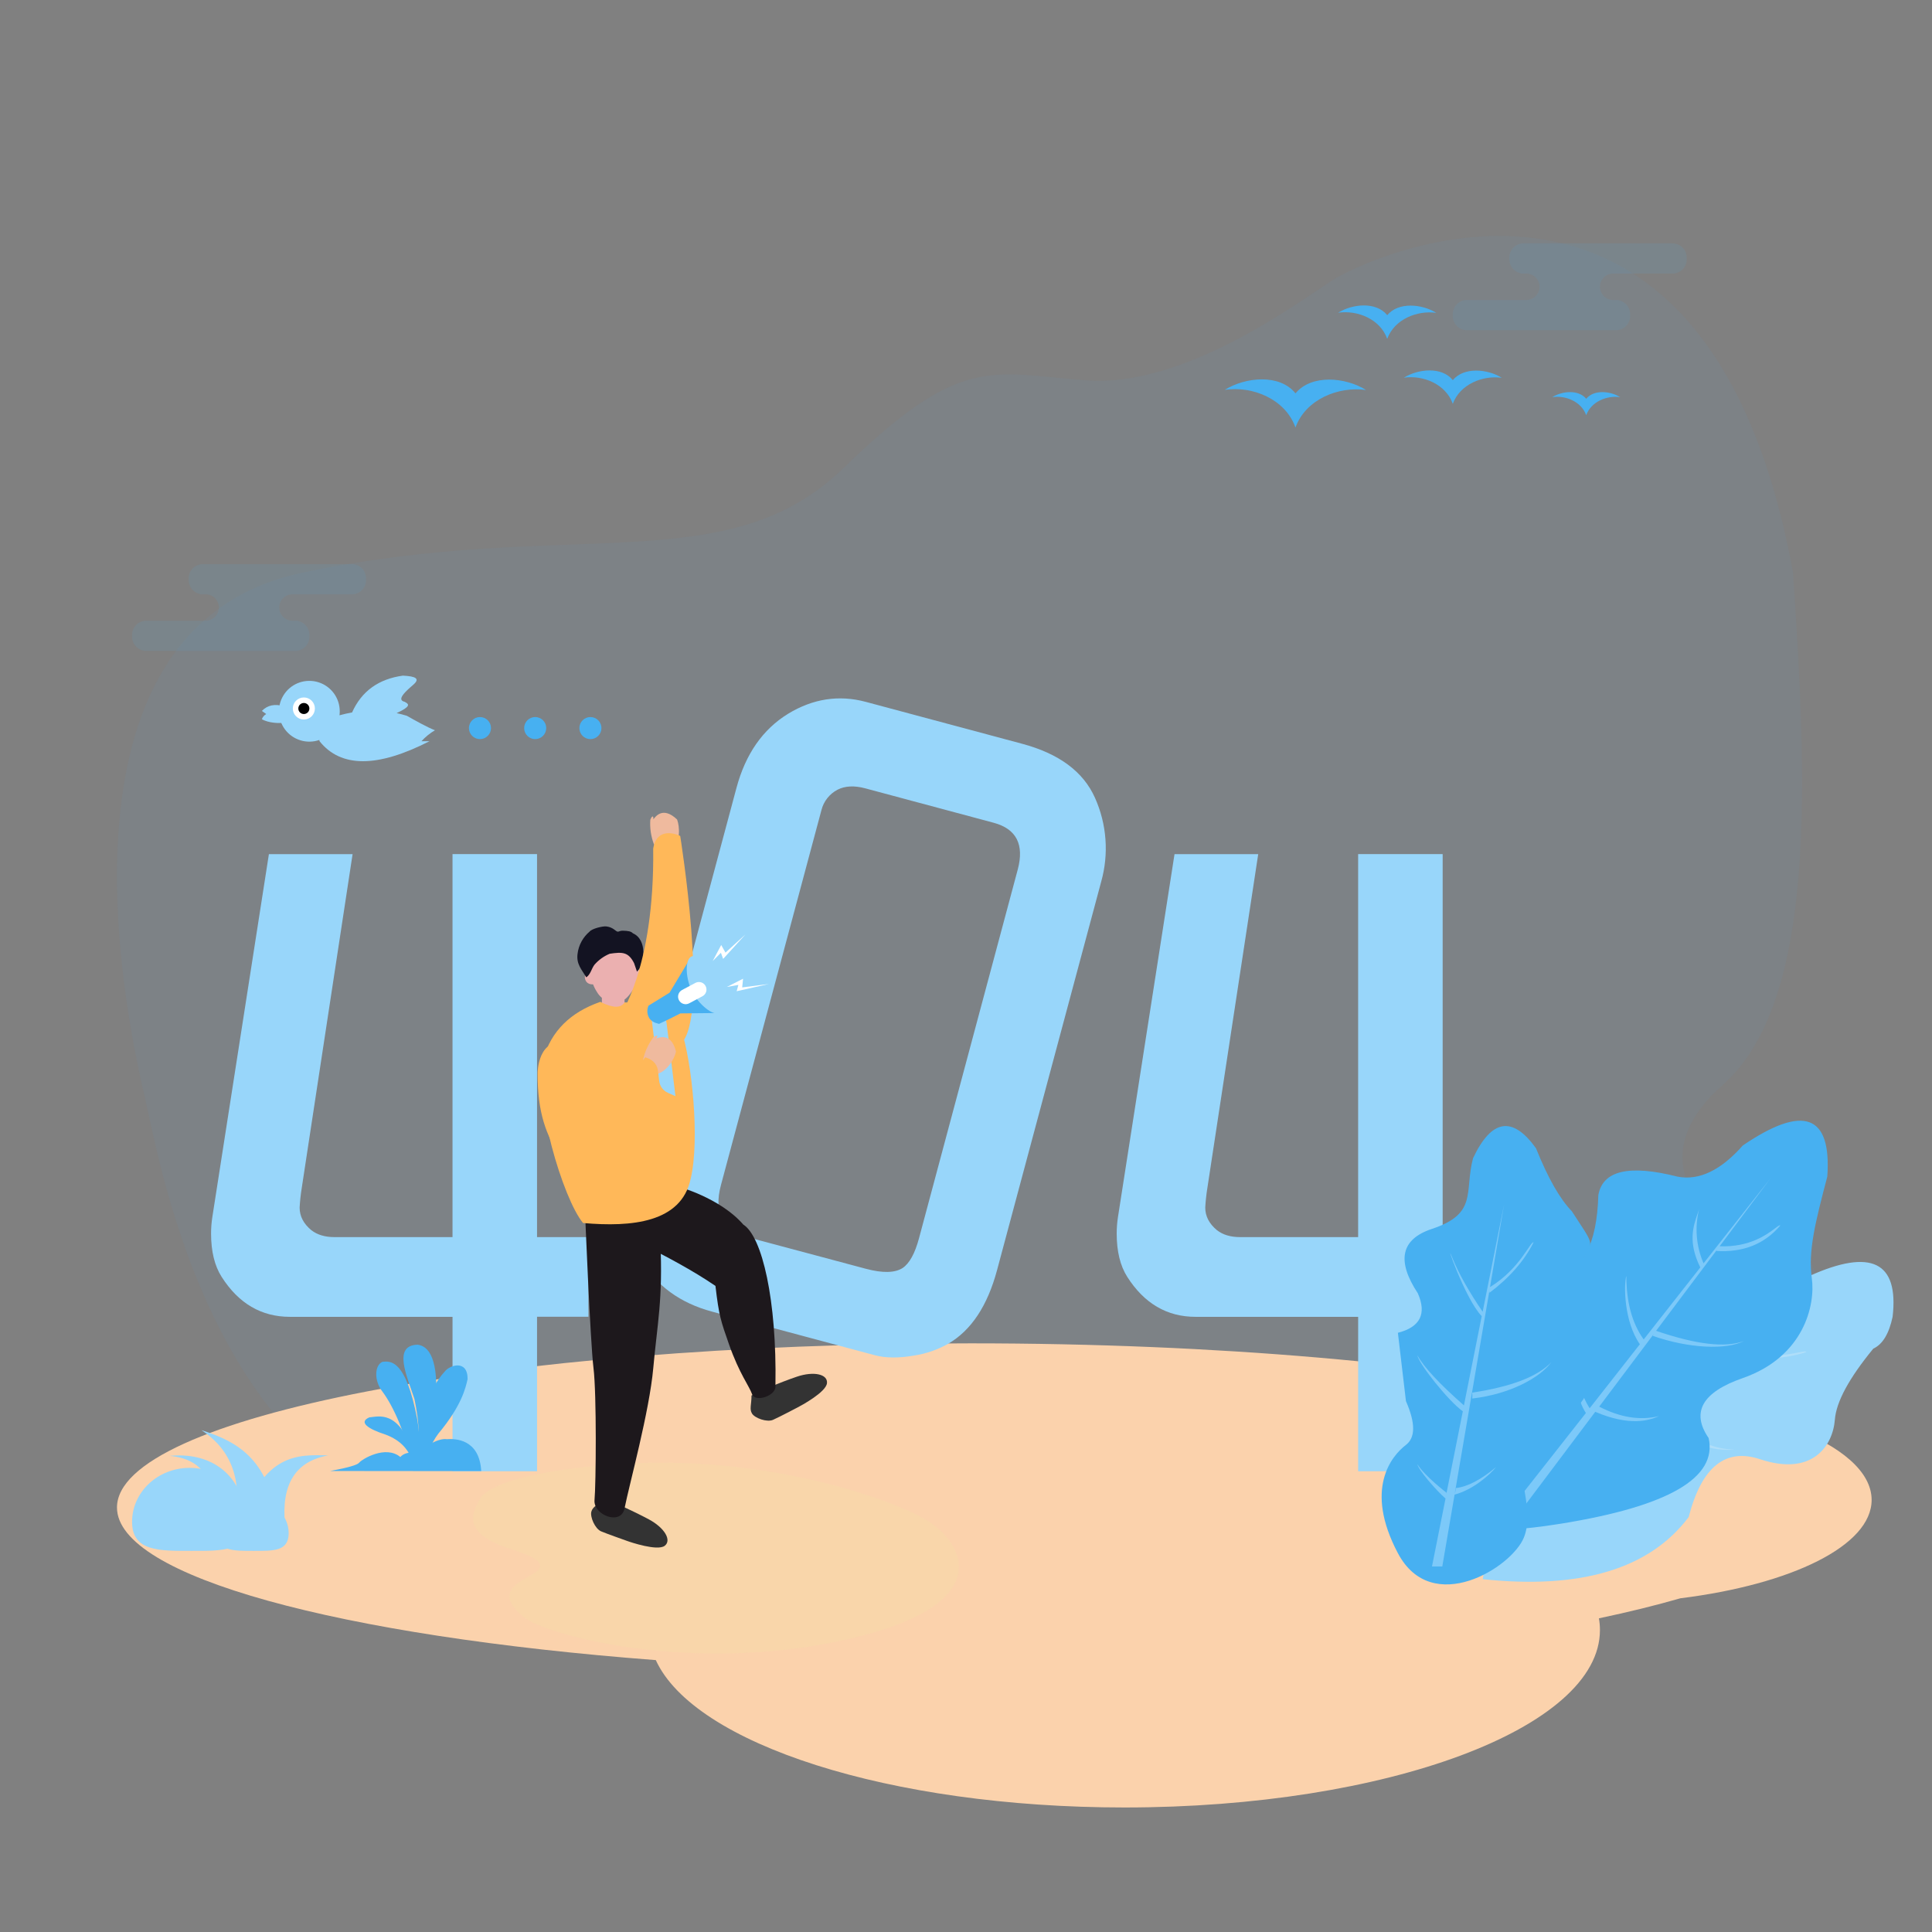 <svg xmlns="http://www.w3.org/2000/svg" xmlns:xlink="http://www.w3.org/1999/xlink" width="1024" height="1024" viewBox="0 0 1024 1024" fill="none"><rect x="0" y="0" width="1024" height="1024" fill="#808080" stroke="none"/><defs><rect id="path_0" x="0" y="0" width="1024" height="1024" /><linearGradient id="linear_0" x1="-21056.339%" y1="95413.587%" x2="-20992.339%" y2="95421.674%" gradientUnits="objectBoundingBox"><stop offset="0" stop-color="#98D6FA" stop-opacity="1" /><stop offset="1" stop-color="#47B0F1" stop-opacity="1" /></linearGradient><linearGradient id="linear_1" x1="-21056.339%" y1="95413.587%" x2="-20992.339%" y2="95421.674%" gradientUnits="objectBoundingBox"><stop offset="0" stop-color="#98D6FA" stop-opacity="1" /><stop offset="1" stop-color="#47B0F1" stop-opacity="1" /></linearGradient><linearGradient id="linear_2" x1="-21354.003%" y1="93604.333%" x2="-21254.003%" y2="93604.333%" gradientUnits="objectBoundingBox"><stop offset="0" stop-color="#FFF5DE" stop-opacity="1" /><stop offset="1" stop-color="#FBD2AC" stop-opacity="1" /></linearGradient><linearGradient id="linear_3" x1="-20831.949%" y1="97202.496%" x2="-20768.949%" y2="97208.351%" gradientUnits="objectBoundingBox"><stop offset="0" stop-color="#98D6FA" stop-opacity="1" /><stop offset="1" stop-color="#47B0F1" stop-opacity="1" /></linearGradient><linearGradient id="linear_4" x1="-20565.306%" y1="98672.92%" x2="-20501.368%" y2="98678.758%" gradientUnits="objectBoundingBox"><stop offset="0" stop-color="#98D6FA" stop-opacity="1" /><stop offset="1" stop-color="#47B0F1" stop-opacity="1" /></linearGradient><linearGradient id="linear_5" x1="-20541.519%" y1="98895.197%" x2="-20477.655%" y2="98901.048%" gradientUnits="objectBoundingBox"><stop offset="0" stop-color="#98D6FA" stop-opacity="1" /><stop offset="1" stop-color="#47B0F1" stop-opacity="1" /></linearGradient><linearGradient id="linear_6" x1="-20212.833%" y1="101885.925%" x2="-20149.886%" y2="101891.799%" gradientUnits="objectBoundingBox"><stop offset="0" stop-color="#98D6FA" stop-opacity="1" /><stop offset="1" stop-color="#47B0F1" stop-opacity="1" /></linearGradient><linearGradient id="linear_7" x1="-20352.576%" y1="96002.815%" x2="-20392.576%" y2="96088.573%" gradientUnits="objectBoundingBox"><stop offset="0" stop-color="#98D6FA" stop-opacity="1" /><stop offset="1" stop-color="#47B0F1" stop-opacity="1" /></linearGradient><linearGradient id="linear_8" x1="-20360.704%" y1="95224.487%" x2="-20304.704%" y2="95265.936%" gradientUnits="objectBoundingBox"><stop offset="0" stop-color="#98D6FA" stop-opacity="1" /><stop offset="1" stop-color="#47B0F1" stop-opacity="1" /></linearGradient><linearGradient id="linear_9" x1="-20497.188%" y1="95971.51%" x2="-20412.188%" y2="96009.873%" gradientUnits="objectBoundingBox"><stop offset="0" stop-color="#98D6FA" stop-opacity="1" /><stop offset="1" stop-color="#47B0F1" stop-opacity="1" /></linearGradient><linearGradient id="linear_10" x1="-20704.098%" y1="95512.402%" x2="-20619.098%" y2="95548.446%" gradientUnits="objectBoundingBox"><stop offset="0" stop-color="#98D6FA" stop-opacity="1" /><stop offset="1" stop-color="#47B0F1" stop-opacity="1" /></linearGradient><linearGradient id="linear_11" x1="-20288.474%" y1="96981.212%" x2="-20203.474%" y2="97016.396%" gradientUnits="objectBoundingBox"><stop offset="0" stop-color="#98D6FA" stop-opacity="1" /><stop offset="1" stop-color="#47B0F1" stop-opacity="1" /></linearGradient><linearGradient id="linear_12" x1="-21187.494%" y1="93503.121%" x2="-21148.492%" y2="93537.361%" gradientUnits="objectBoundingBox"><stop offset="0" stop-color="#98D6FA" stop-opacity="1" /><stop offset="1" stop-color="#47B0F1" stop-opacity="1" /></linearGradient><linearGradient id="linear_13" x1="-47809.353%" y1="82992.521%" x2="-47779.419%" y2="83025.088%" gradientUnits="objectBoundingBox"><stop offset="0" stop-color="#98D6FA" stop-opacity="1" /><stop offset="1" stop-color="#47B0F1" stop-opacity="1" /></linearGradient><linearGradient id="linear_14" x1="-21187.494%" y1="93503.121%" x2="-21148.492%" y2="93537.361%" gradientUnits="objectBoundingBox"><stop offset="0" stop-color="#98D6FA" stop-opacity="1" /><stop offset="1" stop-color="#47B0F1" stop-opacity="1" /></linearGradient><linearGradient id="linear_15" x1="-19790.981%" y1="97289.853%" x2="-19762.979%" y2="97201.919%" gradientUnits="objectBoundingBox"><stop offset="0" stop-color="#98D6FA" stop-opacity="1" /><stop offset="1" stop-color="#47B0F1" stop-opacity="1" /></linearGradient><linearGradient id="linear_16" x1="-19571.065%" y1="95021.262%" x2="-19566.064%" y2="94984.402%" gradientUnits="objectBoundingBox"><stop offset="0" stop-color="#98D6FA" stop-opacity="1" /><stop offset="1" stop-color="#47B0F1" stop-opacity="1" /></linearGradient><linearGradient id="linear_17" x1="-19014.3%" y1="94858.983%" x2="-19012.3%" y2="94833.288%" gradientUnits="objectBoundingBox"><stop offset="0" stop-color="#98D6FA" stop-opacity="1" /><stop offset="1" stop-color="#47B0F1" stop-opacity="1" /></linearGradient><linearGradient id="linear_18" x1="-19707.257%" y1="95130.768%" x2="-19701.259%" y2="95088.467%" gradientUnits="objectBoundingBox"><stop offset="0" stop-color="#98D6FA" stop-opacity="1" /><stop offset="1" stop-color="#47B0F1" stop-opacity="1" /></linearGradient><linearGradient id="linear_19" x1="-20868.338%" y1="99338.861%" x2="-20755.338%" y2="99338.861%" gradientUnits="objectBoundingBox"><stop offset="0" stop-color="#98D6FA" stop-opacity="1" /><stop offset="1" stop-color="#47B0F1" stop-opacity="1" /></linearGradient><linearGradient id="linear_20" x1="26568.555%" y1="94804.105%" x2="26666.307%" y2="94804.105%" gradientUnits="objectBoundingBox"><stop offset="0" stop-color="#F5DDA7" stop-opacity="1" /><stop offset="1" stop-color="#FA9A41" stop-opacity="1" /></linearGradient><linearGradient id="linear_21" x1="-20934.93%" y1="94108.409%" x2="-21027.898%" y2="94144.897%" gradientUnits="objectBoundingBox"><stop offset="0" stop-color="#1D181C" stop-opacity="1" /><stop offset="0.3" stop-color="#2C2422" stop-opacity="1" /><stop offset="0.5" stop-color="#42352C" stop-opacity="1" /><stop offset="0.7" stop-color="#57352C" stop-opacity="1" /><stop offset="1" stop-color="#923629" stop-opacity="1" /></linearGradient><linearGradient id="linear_22" x1="-20350.636%" y1="93797.958%" x2="-20357.635%" y2="93808.502%" gradientUnits="objectBoundingBox"><stop offset="0" stop-color="#1D181C" stop-opacity="1" /><stop offset="0.3" stop-color="#2C2422" stop-opacity="1" /><stop offset="0.5" stop-color="#42352C" stop-opacity="1" /><stop offset="0.7" stop-color="#57352C" stop-opacity="1" /><stop offset="1" stop-color="#923629" stop-opacity="1" /></linearGradient><linearGradient id="linear_23" x1="-20329.473%" y1="94115.914%" x2="-20429.487%" y2="94115.914%" gradientUnits="objectBoundingBox"><stop offset="0" stop-color="#FFB859" stop-opacity="1" /><stop offset="1" stop-color="#F97B61" stop-opacity="1" /></linearGradient><linearGradient id="linear_24" x1="-20875.74%" y1="94054.113%" x2="-20974.739%" y2="94054.113%" gradientUnits="objectBoundingBox"><stop offset="0" stop-color="#FFB859" stop-opacity="1" /><stop offset="1" stop-color="#F97B61" stop-opacity="1" /></linearGradient><linearGradient id="linear_25" x1="-18125.784%" y1="95479.353%" x2="-18116.782%" y2="95495.537%" gradientUnits="objectBoundingBox"><stop offset="0" stop-color="#98D6FA" stop-opacity="1" /><stop offset="1" stop-color="#47B0F1" stop-opacity="1" /></linearGradient><linearGradient id="linear_26" x1="-20733.879%" y1="94600.112%" x2="-20687.881%" y2="94608.076%" gradientUnits="objectBoundingBox"><stop offset="0" stop-color="#F97B61" stop-opacity="1" /><stop offset="1" stop-color="#FFB859" stop-opacity="1" /></linearGradient><linearGradient id="linear_27" x1="-1465.603%" y1="-4037.024%" x2="-1361.607%" y2="-3988.065%" gradientUnits="objectBoundingBox"><stop offset="0" stop-color="#98D6FA" stop-opacity="1" /><stop offset="1" stop-color="#47B0F1" stop-opacity="1" /></linearGradient><linearGradient id="linear_28" x1="38324.678%" y1="77707.539%" x2="38405.059%" y2="77718.672%" gradientUnits="objectBoundingBox"><stop offset="0" stop-color="#98D6FA" stop-opacity="1" /><stop offset="1" stop-color="#47B0F1" stop-opacity="1" /></linearGradient><linearGradient id="linear_29" x1="-189.408%" y1="-1307.245%" x2="-200.494%" y2="-1306.41%" gradientUnits="objectBoundingBox"><stop offset="0.03" stop-color="#AFDEF9" stop-opacity="1" /><stop offset="1" stop-color="#7CC9F9" stop-opacity="1" /></linearGradient><linearGradient id="linear_30" x1="-481.539%" y1="-703.49%" x2="-427.539%" y2="-679.496%" gradientUnits="objectBoundingBox"><stop offset="0" stop-color="#98D6FA" stop-opacity="1" /><stop offset="1" stop-color="#47B0F1" stop-opacity="1" /></linearGradient><linearGradient id="linear_31" x1="-52074.954%" y1="108629.756%" x2="-52067.879%" y2="108627.28%" gradientUnits="objectBoundingBox"><stop offset="0.03" stop-color="#AFDEF9" stop-opacity="1" /><stop offset="1" stop-color="#7CC9F9" stop-opacity="1" /></linearGradient><linearGradient id="linear_32" x1="-857.211%" y1="-629.042%" x2="-836.212%" y2="-572.042%" gradientUnits="objectBoundingBox"><stop offset="0" stop-color="#98D6FA" stop-opacity="1" /><stop offset="1" stop-color="#47B0F1" stop-opacity="1" /></linearGradient><linearGradient id="linear_33" x1="-1362.563%" y1="-818.312%" x2="-1345.563%" y2="-825.312%" gradientUnits="objectBoundingBox"><stop offset="0.03" stop-color="#AFDEF9" stop-opacity="1" /><stop offset="1" stop-color="#7CC9F9" stop-opacity="1" /></linearGradient><linearGradient id="linear_34" x1="-17964.987%" y1="104013.233%" x2="-17860.987%" y2="104058.136%" gradientUnits="objectBoundingBox"><stop offset="0" stop-color="#98D6FA" stop-opacity="1" /><stop offset="1" stop-color="#47B0F1" stop-opacity="1" /></linearGradient><linearGradient id="linear_35" x1="-20877.505%" y1="95452.811%" x2="-20773.543%" y2="95483.794%" gradientUnits="objectBoundingBox"><stop offset="0" stop-color="#98D6FA" stop-opacity="1" /><stop offset="1" stop-color="#47B0F1" stop-opacity="1" /></linearGradient><linearGradient id="linear_36" x1="-20796.953%" y1="102042.489%" x2="-20692.953%" y2="102054.496%" gradientUnits="objectBoundingBox"><stop offset="0" stop-color="#98D6FA" stop-opacity="1" /><stop offset="1" stop-color="#47B0F1" stop-opacity="1" /></linearGradient></defs><g opacity="1" transform="translate(0 0)  rotate(0 512 512)"><mask id="bg-mask-0" fill="white"><use xlink:href="#path_0"></use></mask><g mask="url(#bg-mask-0)" ><g opacity="1" transform="translate(0 0)  rotate(0 512 512)"><g opacity="1" transform="translate(0 0)  rotate(0 512 512)"><g opacity="1" transform="translate(0 0)  rotate(0 512 512)"><path id="矩形" fill-rule="evenodd" style="fill:#FFFFFF" transform="translate(0 0)  rotate(0 512 512)" opacity="0" d="M0,1024L1024,1024L1024,0L0,0L0,1024Z " /><g opacity="1" transform="translate(62 125.061)  rotate(0 465 416.469)"><path id="路径-58" fill-rule="evenodd" style="fill:#47B0F1" transform="translate(0 0)  rotate(0 449.999 354.771)" opacity="0.05" d="M385.1,122.99C323.05,183.33 239.62,148.81 98.4,178.45C-42.82,208.09 7.12,423.61 14.8,456.71C22.47,489.8 46.11,632.06 151,676.94C368.19,751.12 730.88,679 787,653.84C871.28,620.47 924.86,544.03 888.35,539.56C851.84,535.09 800.21,494.91 850.91,450.18C901.61,405.45 895.59,287.32 888.35,178.45C842.53,-73.37 663.31,10.94 643.47,23.94C623.63,36.94 564.56,80.53 513.59,76.54C462.62,72.55 447.15,62.65 385.1,122.99Z " /><path id="形状结合" fill-rule="evenodd" fill="url(#linear_0)" transform="translate(8 173.939)  rotate(0 62 23)" opacity="0.1" d="M36,16L39.24,16C43.01,16.13 46,19.23 46,23L46,23.24C45.87,27.01 42.77,30 39,30L7.5,30C3.36,30 0,33.36 0,37.5L0,38.5C0,42.64 3.36,46 7.5,46L86.5,46C90.64,46 94,42.64 94,38.5L94,37.5C94,33.94 91.49,30.87 88,30.15L88,30L84.76,30C80.99,29.87 78,26.77 78,23L78,22.76C78.13,18.99 81.23,16 85,16L116.5,16C120.64,16 124,12.64 124,8.5L124,7.5C124,3.36 120.64,0 116.5,0L37.5,0C33.36,0 30,3.36 30,7.5L30,8.5C30,12.06 32.51,15.14 36,15.85L36,16Z " /><path id="形状结合-2" fill-rule="evenodd" fill="url(#linear_1)" transform="translate(708 3.939)  rotate(0 62 23)" opacity="0.1" d="M39,30L7.5,30C3.36,30 0,33.36 0,37.5L0,38.5C0,42.64 3.36,46 7.5,46L86.5,46C90.64,46 94,42.64 94,38.5L94,37.5C94,33.94 91.49,30.87 88,30.15L88,30L84.76,30C80.99,29.87 78,26.77 78,23L78,22.76C78.13,18.99 81.23,16 85,16L116.5,16C120.64,16 124,12.64 124,8.5L124,7.5C124,3.36 120.64,0 116.5,0L37.5,0C33.36,0 30,3.36 30,7.5L30,8.5C30,12.06 32.51,15.14 36,15.85L36,16L39.24,16C43.01,16.13 46,19.23 46,23L46,23.24C45.87,27.01 42.77,30 39,30Z " /><path id="形状结合-3" fill-rule="evenodd" fill="url(#linear_2)" transform="translate(0 586.939)  rotate(0 465 123)" opacity="1" d="M786,152C786,149.9 785.82,147.81 785.45,145.75C801.2,142.43 815.61,138.88 828.61,135.13C887.55,127.8 930,107.23 930,83C930,53 865.06,28.65 784.3,28C701.78,10.79 583.62,0 452.52,0C202.37,0 0,39 0,87C0,123.72 118.2,155.13 285.59,167.89C305.83,212.24 409.35,246 534,246C673.18,246 786,203.91 786,152Z " /><g opacity="1" transform="translate(587.17 36.83)  rotate(0 104.775 32.379)"><path id="路径" fill-rule="evenodd" fill="url(#linear_3)" transform="translate(0 39.185)  rotate(0 37.435 12.787)" opacity="1" d="M37.44,25.56C42.78,10.63 60.15,3.55 74.87,5.63C64.03,-1.16 45.9,-2.88 37.44,7.45L37.44,7.36C29,-3.06 10.93,-1.25 0,5.54C14.74,3.36 32.11,10.47 37.44,25.47L37.44,25.57L37.44,25.56Z " /><path id="路径-2" fill-rule="evenodd" fill="url(#linear_4)" transform="translate(94.89 34.44)  rotate(0 25.97 8.889)" opacity="1" d="M25.94,17.74C29.7,7.38 41.73,2.48 51.94,3.92C44.38,-0.82 31.81,-1.98 25.94,5.18L25.94,5.12C20.07,-2.14 7.57,-0.85 0,3.86C10.21,2.36 22.24,7.25 25.94,17.67L25.94,17.78L25.94,17.74Z " /><path id="路径-3" fill-rule="evenodd" fill="url(#linear_5)" transform="translate(60.07 0)  rotate(0 26 8.869)" opacity="1" d="M52,3.93C44.43,-0.82 31.87,-1.97 26,5.18L26,5.12C20.08,-2.14 7.58,-0.85 0,3.86C10.27,2.36 22.3,7.25 26,17.68L26,17.74C29.76,7.38 41.78,2.48 52,3.93Z " /><path id="路径-4" fill-rule="evenodd" fill="url(#linear_6)" transform="translate(173.55 45.933)  rotate(0 18 6.123)" opacity="1" d="M18 3.54C22.08 -1.46 30.78 -0.59 36 2.67C28.91 1.67 20.57 5.07 18 12.25C15.44 5.02 7.1 1.62 0 2.67C5.25 -0.59 13.91 -1.47 18 3.54Z" /></g><g opacity="1" transform="translate(8 632.939)  rotate(0 52 32)"><path id="路径-38" fill-rule="evenodd" fill="url(#linear_7)" transform="translate(20 13.394)  rotate(0 20.19 18.128)" opacity="1" d="M40.38,36.13C40.12,12.63 24.14,-2.06 0,0.24C17.83,1.95 25.3,13.91 22.4,36.13C29.39,36.3 35.38,36.3 40.38,36.13Z " /><path id="路径-39" fill-rule="evenodd" fill="url(#linear_8)" transform="translate(36.73 0)  rotate(0 20.32 25.003)" opacity="1" d="M40.64,49.65C35.78,16.44 20.82,6.57 0,0C16.31,10.67 22.1,27.22 17.39,49.65C25.13,50.12 32.9,50.12 40.64,49.65Z " /><path id="路径-40" fill-rule="evenodd" fill="url(#linear_9)" transform="translate(57.05 13.285)  rotate(0 23.475 18.357)" opacity="1" d="M46.95,0.1C30.84,-0.3 12.86,-1.38 0,36.71C10.9,36.36 18.91,36.36 24.02,36.71C21.93,15.41 29.58,3.21 46.95,0.1Z " /><path id="椭圆形" fill-rule="evenodd" fill="url(#linear_10)" transform="translate(0 20)  rotate(0 30.5 22)" opacity="1" d="M61,28.61C61,12.81 47.34,0 30.5,0C13.66,0 0,12.81 0,28.61C0,44.41 14.57,44 31.41,44C48.26,44 61,44.41 61,28.61Z " /><path id="椭圆形备份-6" fill-rule="evenodd" fill="url(#linear_11)" transform="translate(45 37)  rotate(0 19 13.5)" opacity="1" d="M38,17.56C38,7.87 29.49,0 19,0C8.51,0 0,7.86 0,17.56C0,27.26 9.07,27 19.57,27C30.06,27 38,27.25 38,17.56Z " /></g></g><path id="_4" fill-rule="evenodd" fill="url(#linear_12)" transform="translate(111.87 452.69)  rotate(0 99.995 163.555)" opacity="1" d="M30.65 0.03L75.01 0.03L48.01 177.31C47.48 180.64 47.12 183.99 46.94 187.35C46.94 191.92 49.01 195.92 53.16 199.35C56.3 201.78 60.37 203 65.38 203L127.97 203L127.97 0L172.77 0L172.77 203L199.99 203L199.99 245.22L172.77 245.22L172.77 327.11L127.98 327.11L127.98 245.26L41.81 245.26C26.66 245.26 14.58 238.19 5.58 224.04C1.86 218.19 0 210.54 0 201.11C0 198.24 0.22 195.37 0.65 192.53L30.65 0.03Z" /><path id="_0" fill-rule="evenodd" fill="url(#linear_13)" transform="translate(332.722 370.158)  rotate(0 126.684 174.668)" opacity="1" d="M57.61 47.48Z M209.05 24.06Z M195.72 303.1Z M44.72 325.04Z M169.78 342.1C182 335.02 190.64 322.02 195.72 303.1L250.91 97.24C255.08 82.45 253.92 66.66 247.61 52.64C241.43 38.82 228.58 29.3 209.05 24.06L126.15 1.84C111.91 -1.97 98.19 0.14 84.97 8.16C71.53 16.43 62.41 29.54 57.61 47.48L2.68 252.48C-1.99 269.86 -0.56 284.89 6.98 297.57C15.25 311.36 27.83 320.52 44.72 325.04L130.96 348.14C136.68 349.68 143.62 349.73 151.78 348.31C158.1 347.34 164.2 345.24 169.78 342.1Z M125.886 47.679Z M49.376 258.039Z M206.676 90.829Z M64.526 285.839L126.276 302.339C135.076 304.679 141.546 304.539 145.666 301.929C149.316 299.479 152.216 294.209 154.376 286.129L206.676 90.829C210.266 77.459 206.006 69.149 193.886 65.909L125.886 47.679C120.056 46.119 115.136 46.369 111.136 48.429C106.926 50.639 103.846 54.539 102.676 59.149L49.376 258.039C45.426 272.799 50.476 282.069 64.526 285.839Z " /><path id="_4-2" fill-rule="evenodd" fill="url(#linear_14)" transform="translate(591.87 452.69)  rotate(0 99.995 163.555)" opacity="1" d="M127.97 0L172.77 0L172.77 203L199.99 203L199.99 245.22L172.77 245.22L172.77 327.11L127.98 327.11L127.98 245.26L41.81 245.26C26.66 245.26 14.58 238.19 5.58 224.04C1.86 218.19 0 210.54 0 201.11C0 198.24 0.22 195.37 0.65 192.53L30.65 0.03L75.01 0.03L48.01 177.31C47.48 180.64 47.12 183.99 46.94 187.35C46.94 191.92 49.01 195.92 53.16 199.35C56.3 201.78 60.37 203 65.38 203L127.97 203L127.97 0Z" /><g opacity="1" transform="translate(175.06 712.71)  rotate(0 40 33.503)"><path id="路径-43" fill-rule="evenodd" fill="url(#linear_15)" transform="translate(18.201 38.055)  rotate(0 13.074 12.787)" opacity="1" d="M25.74,19.07C17.83,-3.74 7.37,0.08 2.47,0.47C-3.34,3.04 1.75,6.57 11.03,9.57C19.16,12.6 24.06,17.93 25.74,25.57C26.29,23.44 26.29,21.21 25.74,19.07Z " /><path id="路径-44" fill-rule="evenodd" fill="url(#linear_16)" transform="translate(24.359 8.95)  rotate(0 11.444 27.945)" opacity="1" d="M21.68,53.34C24.19,45.16 22.07,32.51 21.68,30.34C15.65,-1.1 7.65,-0.35 3.3,0.13C-0.94,1.94 -1.26,10.2 3.3,15.94C9.49,24.33 15.04,37.65 19.96,55.89C20.78,55.24 21.39,54.35 21.68,53.34Z " /><path id="路径-45" fill-rule="evenodd" fill="url(#linear_17)" transform="translate(38.77 0)  rotate(0 8.725 30.56)" opacity="1" d="M10.13,60.72C12.84,52.24 15.43,45.58 16.92,34.3C19.36,6.34 12.9,0.73 7.55,0C-5.64,0.36 1.59,16.03 5.83,28.77C8.6,41.91 8.89,52.56 6.68,60.72C7.77,61.25 9.04,61.25 10.13,60.72Z " /><path id="路径-46" fill-rule="evenodd" fill="url(#linear_18)" transform="translate(47.913 10.997)  rotate(0 12.434 26.446)" opacity="1" d="M2.6,51.05C2.63,49.23 5.3,41.45 9.37,36.13C21.72,21.39 23.87,11.73 24.87,7.2C24.9,-3.3 15.31,-0.16 12.79,3.2C3.45,13.25 -0.78,29.81 0.12,52.89C1.76,52.89 2.58,52.29 2.6,51.05Z " /><path id="路径-47" fill-rule="evenodd" fill="url(#linear_19)" transform="translate(0 50.014)  rotate(0 40 8.496)" opacity="1" d="M80,16.95C79.03,-0.12 66.1,-0.27 61.72,0.08C57.83,-0.56 48.89,3.38 47.46,9.54C44.32,5.64 38.85,7.35 37.14,9.54C29.29,3 16.72,10.74 15.29,12.54C14.34,13.74 9.24,15.21 0,16.93C49.81,17.01 76.47,17.01 80,16.95Z " /></g><path id="路径-5" fill-rule="evenodd" fill="url(#linear_20)" transform="translate(250.745 775.231)  rotate(0 128.743 50.596)" opacity="0.4" d="M27.34,61.56C13.7,69.1 19.83,75.7 26.76,81.77C37.03,90.77 113.69,112.4 196.81,93.99C274.32,76.83 262.64,45.99 242.72,31.99C226.69,20.77 156.76,-4.74 76.8,0.77C28.68,4.07 8.02,12.33 4.01,18.7C-2.63,29.24 -3.53,38.48 21.34,46.27C43.67,53.27 34.78,57.45 27.34,61.56Z " /><g opacity="1" transform="translate(284.948 430.794)  rotate(0 76.692 194.719)"><path id="路径-6" fill-rule="evenodd" style="fill:#333333" transform="translate(28.35 363.716)  rotate(0 20.246 12.862)" opacity="1" d="M0.12,6.74C-0.61,9.48 2.04,15.74 5.31,17.14C9.46,18.86 16.81,21.37 18.87,22.14C20.93,22.91 35.17,27.7 39,24.8C42.83,21.9 39,15.3 30.64,10.8C22.28,6.3 9.81,0.8 9.81,0.8L6.92,0C3.37,3.26 0.85,4 0.12,6.74Z " /><path id="路径-7" fill-rule="evenodd" style="fill:#333333" transform="translate(112.905 297.362)  rotate(0 20.24 12.413)" opacity="1" d="M0.75,21.08C2.24,23.47 8.67,25.84 11.9,24.37C15.99,22.51 22.84,18.85 24.79,17.86C26.74,16.87 39.97,9.73 40.46,4.95C40.95,0.17 33.46,-1.51 24.52,1.51C15.58,4.53 3.01,9.93 3.01,9.93L0.46,11.52C0.46,16.33 -0.74,18.69 0.75,21.08Z " /><path id="路径-8" fill-rule="evenodd" fill="url(#linear_21)" transform="translate(33.052 198.026)  rotate(0 46.526 56.086)" opacity="1" d="M76,20.26C63.59,5.94 41.14,0 41.14,0L0,20.26C0,20.26 37.54,36.49 61.21,52.75C63.07,68.67 64.06,71.36 68.44,83.85C73.9,99.37 79.1,105.75 80.64,110.18C82.18,114.61 93.85,111.05 93,105.38C93.77,60.48 86,26.57 76,20.26Z " /><path id="路径-9" fill-rule="evenodd" fill="url(#linear_22)" transform="translate(25.052 205.036)  rotate(0 20.183 84.21)" opacity="1" d="M37.77,0L0,4.71C0,4.71 2.84,75.29 4.56,89.23C6.28,103.17 5.88,151.13 5.11,159.17C4.34,167.21 19.19,172.86 21,163.72C23.7,150.28 34.18,112.38 36.26,89.17C38.34,65.96 41.43,52.84 40,22.47L37.77,0Z " /><path id="形状结合-4" fill-rule="evenodd" style="fill:#EBB0B0" transform="translate(25.035 71.198)  rotate(0 15.508 17.004)" opacity="1" d="M26.87 7.59L26.78 7.41C26.31 6.47 25.71 5.6 25 4.82C22.65 2.13 19.36 0.43 15.81 0.09C12.12 -0.38 8.45 1.03 6.02 3.83C4.26 5.88 3.17 8.41 2.89 11.1L2.89 12.1C-0.05 10.6 -2.35 20.01 4.36 19.75C4.93 21.23 5.66 22.64 6.54 23.97C7.19 25.07 8.03 26.06 9.02 26.87L9.02 34.01L21.04 33.87L21.04 27.79C23.35 26.16 24.98 23.33 26.47 21.16C26.75 20.72 26.98 20.26 27.16 19.77C33.06 19.55 31.12 11.27 28.41 12.01L28.41 11.81C28.37 9.4 27.89 7.42 26.77 7.1L26.87 7.59Z" /><path id="路径-10" fill-rule="evenodd" style="fill:#131322" transform="translate(21.055 60.205)  rotate(0 17.499 13.501)" opacity="1" d="M4.71,27C6.95,25.61 7.49,22.41 9.07,20.33C11.28,17.79 14.04,15.8 17.15,14.51C23.85,13.51 27.06,13.51 30.08,19.51L31.61,24C35.74,20.08 37.24,7 29.42,3.66C28.54,2.61 26.68,2.34 24.18,2.3C22.37,2.25 22.18,2.93 21.24,2.77C20.3,2.61 18.95,0.46 15.42,0.03C13.51,-0.23 7.74,1.17 6.49,2.77C2.96,5.74 0.68,9.93 0.12,14.51C-0.62,20.05 2.29,22.8 4.71,27Z " /><path id="路径-109" fill-rule="evenodd" style="fill:#EFBA9E" transform="translate(59.656 0)  rotate(0 7.632 10.555)" opacity="1" d="M11.4,20.04C16.28,15.48 15.66,7.38 14.28,3.57C6.63,-3.72 2.69,2.22 1.69,3.48C1.85,1.87 1.18,0.93 0.07,3.73C-0.22,8.08 0.42,12.44 1.93,16.54C5.09,21.06 8.25,22.23 11.4,20.04Z " /><path id="路径-11" fill-rule="evenodd" fill="url(#linear_23)" transform="translate(43.052 10.808)  rotate(0 19.772 55.699)" opacity="1" d="M33,111.4C48,97.4 32.52,1.46 32.52,1.46C28.04,-0.66 19.77,-1.87 18.21,8.13C19,72.32 0,97.79 0,97.79L33,111.4Z " /><path id="路径-2-2" fill-rule="evenodd" fill="url(#linear_24)" transform="translate(1.897 100.206)  rotate(0 40.7 58.949)" opacity="1" d="M1.19,30C-4.52,50.55 11.52,104.43 22.19,117.22C48.02,119.51 74.19,117 79.19,93.94C84.19,73.16 79.9,31.76 74.19,14.59C65.19,-1.32 46.98,0.41 44.19,0.31C42.21,3.44 37.93,3.33 31.34,0C15.4,5.56 5.35,15.56 1.19,30Z " /><path id="路径-12" fill-rule="evenodd" fill="url(#linear_25)" transform="translate(60.516 106.816)  rotate(0 6.268 21.695)" opacity="1" d="M7.84,4.65C7.56,2.31 5.77,0.43 3.45,0.03C3.16,-0.01 2.87,-0.01 2.59,0.03C0.99,0.25 -0.15,1.7 0.02,3.31L3.94,35.39C4.27,38.12 6.02,40.48 8.54,41.59L12.54,43.39L7.84,4.65Z " /><path id="路径-109-2" fill-rule="evenodd" style="fill:#EFBA9E" transform="translate(55.912 118.11)  rotate(0 8.715 10.37)" opacity="1" d="M6.04,20.74C12.6,19.56 16.51,12.49 17.43,8.49C14.98,-1.78 8.4,1.03 6.92,1.56C7.93,0.3 7.88,-0.85 5.42,0.89C2.81,4.38 0.97,8.39 0,12.65C0.2,18.16 2.21,20.86 6.04,20.74Z " /><path id="路径-13" fill-rule="evenodd" fill="url(#linear_26)" transform="translate(0 121.782)  rotate(0 31.962 36.121)" opacity="1" d="M0,16.12C-0.11,36.96 4.48,49.45 12.48,61.12C14.18,65.34 19.64,70.5 24.05,71.34C28.46,72.18 38.55,74.88 45.05,63.66L62.05,26.44C63.65,20.21 67.05,10.88 57.05,7.8L30.92,42.16C33.05,5.42 16.27,0.72 16.27,0.72C0.11,-4.03 -0.03,16.16 0,16.12Z " /><path id="_Path_" fill-rule="evenodd" fill="url(#linear_27)" transform="translate(58.15 76.206)  rotate(0 19.181 17.84)" opacity="1" d="M11.77,19.16L0.64,26C-0.4,28.28 -0.16,30.94 1.26,33C3.12,35.27 5.8,35.47 6.21,35.68C10.06,33.89 13.84,32.04 17.54,30.12L38.36,29.91L23.31,0L11.77,19.16Z " /><g opacity="1" transform="translate(74.442 75.903)  rotate(0 12.199 15.253)"><g opacity="1" transform="translate(4.592 0)  rotate(0 9.903 15.253)"><path id="path-26-2" fill-rule="evenodd" style="fill:#98D6FA" transform="translate(0 0)  rotate(0 9.903 15.253)" opacity="1" d="M2.85,18.84C6.35,25.65 13.98,32.03 17.48,30.18C20.98,28.33 20.16,19.26 17.48,13.07C13.98,5.45 5.94,-1.56 2.48,0.3L2.43,0.3C-1.07,2.15 -0.66,11.84 2.85,18.84Z " /></g><g opacity="1" transform="translate(0 13.793)  rotate(0 7.53 5.879)"><path id="路径 1" fill-rule="evenodd" style="fill:#FFFFFF" transform="translate(0 0)  rotate(0 7.53 5.879)" opacity="1" d="M2.12 4.22L9.18 0.47C11.13 -0.57 13.55 0.17 14.59 2.12C15.63 4.07 14.89 6.49 12.94 7.53L5.88 11.29C4.94 11.79 3.85 11.89 2.83 11.58C1.82 11.27 0.97 10.57 0.47 9.63C-0.57 7.68 0.17 5.26 2.12 4.22Z" /></g></g><path id="路径-110" fill-rule="evenodd" style="fill:#FFFFFF" transform="translate(92.792 64.456)  rotate(0 8.69 7.065)" opacity="1" d="M5.54 12.99L4.36 9.74L0 14.13L4.52 5.62L6.78 9.66L17.38 0L5.54 12.99Z" /><path id="路径-110-2" fill-rule="evenodd" style="fill:#FFFFFF" transform="translate(100.312 87.946)  rotate(0 11.17 3.31)" opacity="1" d="M5.19 6.62L6.09 3.28L0 4.37L8.58 0L8.12 4.61L22.34 2.78L5.19 6.62Z" /></g><g opacity="1" transform="translate(732.301 594.003)  rotate(0 135.646 122.888)"><path id="路径-61" fill-rule="evenodd" fill="url(#linear_28)" transform="translate(53.629 72.49)  rotate(0 108.831 85.943)" opacity="1" d="M137.29,6.68C123.22,-4 111.1,-1.87 100.95,13.08C81.75,36.22 81.75,36.22 81.75,36.22C66.47,41.08 58.83,48.78 58.83,59.33C46.46,86.84 46.46,86.84 46.46,86.84C38.05,88.33 25.88,92.22 9.93,98.51C0,170.51 0,170.51 0,170.51C52.05,176.01 88.41,165.04 109.09,137.6C115.95,111.03 128.56,100.8 146.92,106.92C174.48,116.09 185.48,100.06 186.59,85.92C187.33,76.48 194.12,63.95 206.96,48.31C211.89,46.05 215.3,40.41 217.2,31.39C220.53,2.29 205.87,-4.92 173.2,9.75C137.29,6.68 137.29,6.68 137.29,6.68Z " /><path id="形状结合-5" fill-rule="evenodd" fill="url(#linear_29)" transform="translate(65.609 95.552)  rotate(0 81.375 57.157)" opacity="1" d="M32.83 66.65C31.16 68.65 30.04 83.65 30.53 89.99L0 110.44L3.87 114.31L35.41 91.98C43.93 96.98 55.62 97.77 61.27 97.25C50.82 96.29 43.19 93.89 38.37 90.05C37.6 90.68 36.76 91.22 35.87 91.65L124.69 28.74C124.49 28.96 124.31 29.19 124.13 29.42C137.29 31.28 149.1 30.49 159.57 27.04C158.73 25.37 144.82 31.88 126.46 27.49L162.75 1.79L114.48 34.01C116.94 21.1 119.88 10.63 123.3 2.61C128.37 -9.26 112.71 22.4 112.5 35.33L72.26 62.19L72.37 62.04C71.26 44.75 71.71 32.68 73.71 25.83C71.02 29.43 68.15 55.21 69.71 63.83L32.71 88.54L33.05 88.12C33.05 88.12 31.14 73.85 32.83 66.65Z M80.25 60.384C79.56 61.164 78.82 61.904 78.03 62.594C94 75.214 111.15 80.184 121.42 78.654C110.88 78.954 97.16 72.864 80.25 60.384Z " /><path id="路径-65" fill-rule="evenodd" fill="url(#linear_30)" transform="translate(32.865 0)  rotate(0 101.789 108.433)" opacity="1" d="M203.34,29.63C205.66,-3.27 190.73,-8.77 158.56,13.12C146.9,26.32 135.38,31.83 123.98,29.65C98.28,23.12 84.28,26.39 81.98,39.45C81.28,65.45 73.59,80.11 58.92,83.45C25.55,91.69 37.16,111.55 37.16,123.69C37.16,135.83 35.03,145.53 19.16,161.41C-2.78,195.7 -23.11,227.34 62.22,213.57C119.1,204.39 145.18,189.27 140.44,168.19C131.02,154.47 137.06,143.87 158.56,136.4C190.81,125.15 197.15,97.84 195.12,83.4C193.09,68.96 197.15,53.2 203.34,29.63Z " /><path id="形状结合-6" fill-rule="evenodd" fill="url(#linear_31)" transform="translate(68.999 30.587)  rotate(0 71.15 87.125)" opacity="1" d="M101.62 45L101.55 44.83C97.72 35.91 96.89 25.98 99.2 16.55L99.28 16.24C99.035 17.001 98.767 17.778 98.491 18.576C96.134 25.395 93.247 33.75 99.89 47.17L69.89 85.35L69.7 85.08Q60.7 72.36 60.7 51.63C59.32 55.92 59.29 75.63 67.86 87.89L41.25 121.81C39.57 119.2 35.37 111.81 35.37 103.65C34.48 109.3 34.42 116.87 39.26 124.33L0 174.25L6.22 174.25L44.22 123.7C62.6 131.55 72.92 128.26 78.03 125.96C68.03 128.4 57.46 126.73 46.31 120.96L75.18 82.52C75.02 82.82 74.86 83.12 74.68 83.44C93.89 90.17 113.83 90.96 123.04 86.17C113.25 89.87 97.72 88.06 76.47 80.77L108.64 37.93C108.57 38.1 108.51 38.27 108.46 38.44C122.59 39.31 133.87 34.82 142.3 24.96C141.941 24.612 141.031 25.297 139.471 26.473C135.212 29.683 126.107 36.546 110.15 35.96L137.06 0L101.62 45Z" /><path id="路径-96" fill-rule="evenodd" fill="url(#linear_32)" transform="translate(0 2.836)  rotate(0 55.331 121.47)" opacity="1" d="M12.88,168.99C5.25,174.83 -9.4,192.34 8.61,226.38C26.62,260.42 69.07,233.98 75.43,217.98C81.79,201.98 69.07,179.93 75.43,168.98C81.79,158.03 118.9,154.27 108.99,121.46C100.74,108.04 89.25,104.16 100.78,81.3C112.31,58.44 115.24,67.63 100.78,45.11C94.47,38.65 88.15,27.53 81.8,11.75C69.38,-5.51 58.26,-3.76 48.45,17.01C43.69,34.95 51.2,46.36 26.63,54.51C10.24,59.95 7.76,71.33 19.19,88.66C23.96,99.56 20.43,106.53 8.61,109.57C8.61,109.57 8.61,109.57 12.88,145.79C17.96,157.36 17.96,165.1 12.88,168.99Z " /><path id="形状结合-7" fill-rule="evenodd" fill="url(#linear_33)" transform="translate(18.929 44.347)  rotate(0 35.54 95.95)" opacity="1" d="M14.93 155.9L7.75 191.9L13.22 191.9L19.73 153.81C29.31 151.34 38.12 143.61 41.73 139.24C33.67 145.95 26.58 149.65 20.45 150.35C20.35 151.33 20.14 152.3 19.82 153.24L38.15 45.97C38.16 46.27 38.19 46.56 38.24 46.85C48.86 38.85 56.65 29.93 61.61 20.1C59.84 19.52 54.61 33.95 38.51 43.83L45.96 0L34.61 56.91C27.22 46.05 21.89 36.57 18.61 28.48C13.8 16.48 25.11 49.96 34.11 59.25L24.65 106.7C24.65 106.64 24.65 106.57 24.65 106.51C11.64 95.07 3.43 86.22 0 79.96C0.64 84.41 16.84 104.66 24.1 109.66L15.39 153.31L15.39 152.77C15.39 152.77 3.95 144.03 0.05 137.77C0.3 140.38 10.05 151.72 14.93 155.9Z M29.08 99.76C29.15 100.81 29.15 101.85 29.08 102.9C49.27 100.53 64.9 91.92 71.08 83.57C63.84 91.24 49.84 96.64 29.08 99.76Z " /></g><g opacity="1" transform="translate(138.79 358.1)  rotate(0 89.995 22.675)"><path id="路径-75" fill-rule="evenodd" fill="url(#linear_34)" transform="translate(0 15.563)  rotate(0 5.955 4.774)" opacity="1" d="M2.31,4.78C1.26,5.4 0.44,6.36 0,7.51C3.24,9.51 9.54,9.92 11.91,9.26C11.44,8.25 11.39,4.69 11.91,0.75C6.99,-0.77 3.02,0.03 0,3.15L2.31,4.78Z " /><path id="形状结合-8" fill-rule="evenodd" fill="url(#linear_35)" transform="translate(9.06 0)  rotate(0 41.34 22.675)" opacity="1" d="M69.07,6.7L69.38,6.42L71.17,4.85C74.94,1.6 72.59,0.35 65.7,0C52.77,1.77 43.78,8.28 38.75,19.52C36.51,19.91 34.28,20.41 32.09,21.02C32.18,20.32 32.22,19.61 32.22,18.9C32.23,11.89 27.7,5.68 21.02,3.54C14.34,1.4 7.05,3.83 2.99,9.54C-1.08,15.25 -0.99,22.94 3.22,28.55C7.43,34.16 14.78,36.4 21.4,34.1C21.43,34.32 21.52,34.54 21.52,34.76C32.8,48.88 52.22,48.88 79.78,34.76L75.53,34.76C77.61,32.48 80.02,30.52 82.68,28.95C78.64,27.41 71.96,23.64 67.75,21.27C65.96,20.72 64.16,20.25 62.36,19.86C69.64,16.54 68.84,15.27 67.59,14.44L67.43,14.34L66.87,14.01L66.78,13.95L66.65,13.87C63.26,13.11 65.2,10.42 67.83,7.87L68.13,7.57L68.29,7.43L68.6,7.13L69.07,6.7Z " /><path id="椭圆形-2" fill-rule="evenodd" style="fill:#FFFFFF" transform="translate(16.41 11.57)  rotate(0 5.85 5.85)" opacity="1" d="M5.85,0C2.62,0 0,2.62 0,5.85C0,9.08 2.62,11.7 5.85,11.7C9.08,11.7 11.7,9.08 11.7,5.85C11.7,2.62 9.08,0 5.85,0Z " /><path id="椭圆形-3" fill-rule="evenodd" style="fill:#000000" transform="translate(19.33 14.49)  rotate(0 2.93 2.93)" opacity="1" d="M2.93,0C1.31,0 0,1.31 0,2.93C0,4.55 1.31,5.86 2.93,5.86C4.55,5.86 5.86,4.55 5.86,2.93C5.86,1.31 4.55,0 2.93,0Z " /><path id="形状结合-9" fill-rule="evenodd" fill="url(#linear_36)" transform="translate(109.75 21.95)  rotate(0 35.12 5.85)" opacity="1" d="M11.7 5.84C11.7 2.61 9.08 8.52634e-06 5.85 8.52634e-06C2.62 8.52634e-06 0 2.62 0 5.85C0 7.4 0.62 8.89 1.72 9.99C2.82 11.09 4.31 11.7 5.86 11.7C9.09 11.69 11.7 9.07 11.7 5.84Z M40.97 5.84C40.97 2.61 38.35 8.52634e-06 35.12 8.52634e-06C31.89 8.52634e-06 29.27 2.62 29.27 5.85C29.27 7.4 29.89 8.89 30.99 9.99C32.09 11.09 33.58 11.7 35.13 11.7C38.36 11.69 40.97 9.07 40.97 5.84Z M70.24 5.85C70.24 2.62 67.62 0 64.39 0C61.16 0 58.54 2.62 58.54 5.85C58.54 9.08 61.16 11.7 64.39 11.7C67.62 11.7 70.24 9.08 70.24 5.85Z " /></g></g></g></g></g></g></svg>